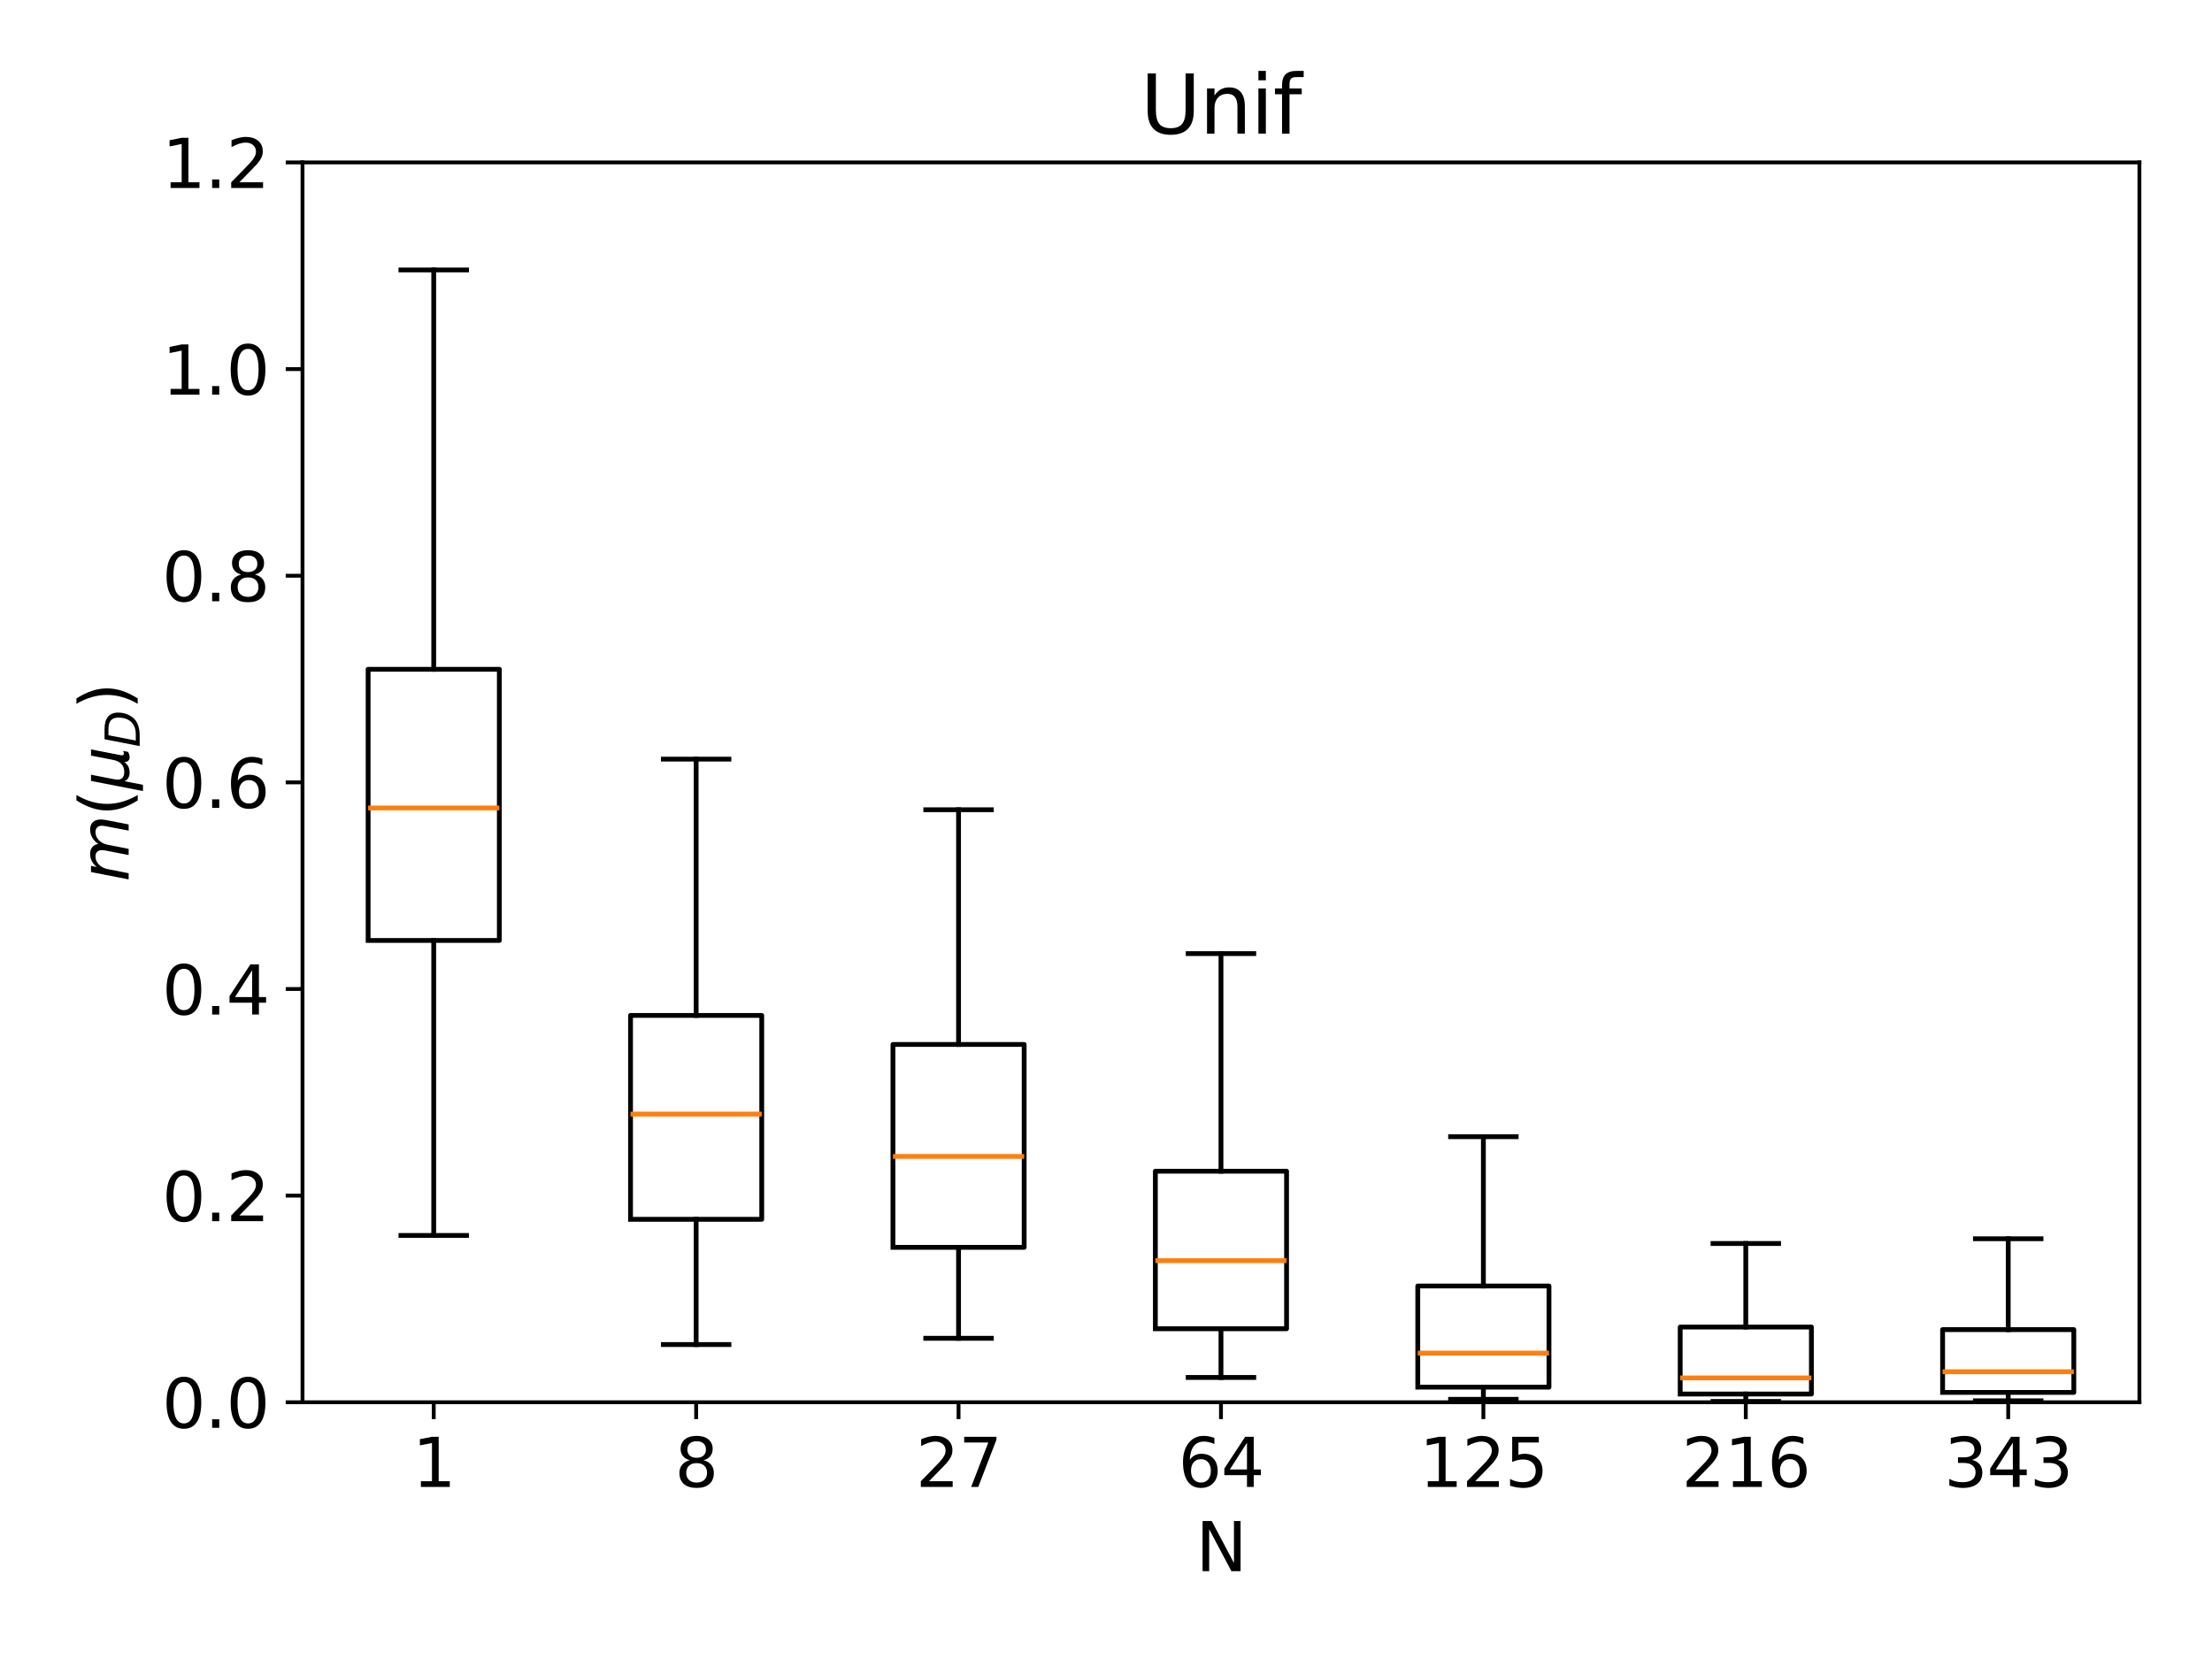<?xml version="1.0" encoding="utf-8" standalone="no"?>
<!DOCTYPE svg PUBLIC "-//W3C//DTD SVG 1.1//EN"
  "http://www.w3.org/Graphics/SVG/1.1/DTD/svg11.dtd">
<svg xmlns:xlink="http://www.w3.org/1999/xlink" width="460.8pt" height="345.6pt" viewBox="0 0 460.8 345.6" xmlns="http://www.w3.org/2000/svg" version="1.1">
 <defs>
  <style type="text/css">*{stroke-linejoin: round; stroke-linecap: butt}</style>
 </defs>
 <g id="figure_1">
  <g id="patch_1">
   <path d="M 0 345.6 
L 460.8 345.6 
L 460.8 0 
L 0 0 
z
" style="fill: #ffffff"/>
  </g>
  <g id="axes_1">
   <g id="patch_2">
    <path d="M 63.02 292.12 
L 445.68 292.12 
L 445.68 33.84 
L 63.02 33.84 
z
" style="fill: #ffffff"/>
   </g>
   <g id="matplotlib.axis_1">
    <g id="xtick_1">
     <g id="line2d_1">
      <defs>
       <path id="m6f64a01742" d="M 0 0 
L 0 3.5 
" style="stroke: #000000; stroke-width: 0.8"/>
      </defs>
      <g>
       <use xlink:href="#m6f64a01742" x="90.353" y="292.12" style="stroke: #000000; stroke-width: 0.8"/>
      </g>
     </g>
     <g id="text_1">
      <!-- 1 -->
      <g transform="translate(85.899 309.758) scale(0.14 -0.14)">
       <defs>
        <path id="DejaVuSans-31" d="M 794 531 
L 1825 531 
L 1825 4091 
L 703 3866 
L 703 4441 
L 1819 4666 
L 2450 4666 
L 2450 531 
L 3481 531 
L 3481 0 
L 794 0 
L 794 531 
z
" transform="scale(0.016)"/>
       </defs>
       <use xlink:href="#DejaVuSans-31"/>
      </g>
     </g>
    </g>
    <g id="xtick_2">
     <g id="line2d_2">
      <g>
       <use xlink:href="#m6f64a01742" x="145.019" y="292.12" style="stroke: #000000; stroke-width: 0.8"/>
      </g>
     </g>
     <g id="text_2">
      <!-- 8 -->
      <g transform="translate(140.565 309.758) scale(0.14 -0.14)">
       <defs>
        <path id="DejaVuSans-38" d="M 2034 2216 
Q 1584 2216 1326 1975 
Q 1069 1734 1069 1313 
Q 1069 891 1326 650 
Q 1584 409 2034 409 
Q 2484 409 2743 651 
Q 3003 894 3003 1313 
Q 3003 1734 2745 1975 
Q 2488 2216 2034 2216 
z
M 1403 2484 
Q 997 2584 770 2862 
Q 544 3141 544 3541 
Q 544 4100 942 4425 
Q 1341 4750 2034 4750 
Q 2731 4750 3128 4425 
Q 3525 4100 3525 3541 
Q 3525 3141 3298 2862 
Q 3072 2584 2669 2484 
Q 3125 2378 3379 2068 
Q 3634 1759 3634 1313 
Q 3634 634 3220 271 
Q 2806 -91 2034 -91 
Q 1263 -91 848 271 
Q 434 634 434 1313 
Q 434 1759 690 2068 
Q 947 2378 1403 2484 
z
M 1172 3481 
Q 1172 3119 1398 2916 
Q 1625 2713 2034 2713 
Q 2441 2713 2670 2916 
Q 2900 3119 2900 3481 
Q 2900 3844 2670 4047 
Q 2441 4250 2034 4250 
Q 1625 4250 1398 4047 
Q 1172 3844 1172 3481 
z
" transform="scale(0.016)"/>
       </defs>
       <use xlink:href="#DejaVuSans-38"/>
      </g>
     </g>
    </g>
    <g id="xtick_3">
     <g id="line2d_3">
      <g>
       <use xlink:href="#m6f64a01742" x="199.684" y="292.12" style="stroke: #000000; stroke-width: 0.8"/>
      </g>
     </g>
     <g id="text_3">
      <!-- 27 -->
      <g transform="translate(190.777 309.758) scale(0.14 -0.14)">
       <defs>
        <path id="DejaVuSans-32" d="M 1228 531 
L 3431 531 
L 3431 0 
L 469 0 
L 469 531 
Q 828 903 1448 1529 
Q 2069 2156 2228 2338 
Q 2531 2678 2651 2914 
Q 2772 3150 2772 3378 
Q 2772 3750 2511 3984 
Q 2250 4219 1831 4219 
Q 1534 4219 1204 4116 
Q 875 4013 500 3803 
L 500 4441 
Q 881 4594 1212 4672 
Q 1544 4750 1819 4750 
Q 2544 4750 2975 4387 
Q 3406 4025 3406 3419 
Q 3406 3131 3298 2873 
Q 3191 2616 2906 2266 
Q 2828 2175 2409 1742 
Q 1991 1309 1228 531 
z
" transform="scale(0.016)"/>
        <path id="DejaVuSans-37" d="M 525 4666 
L 3525 4666 
L 3525 4397 
L 1831 0 
L 1172 0 
L 2766 4134 
L 525 4134 
L 525 4666 
z
" transform="scale(0.016)"/>
       </defs>
       <use xlink:href="#DejaVuSans-32"/>
       <use xlink:href="#DejaVuSans-37" x="63.623"/>
      </g>
     </g>
    </g>
    <g id="xtick_4">
     <g id="line2d_4">
      <g>
       <use xlink:href="#m6f64a01742" x="254.35" y="292.12" style="stroke: #000000; stroke-width: 0.8"/>
      </g>
     </g>
     <g id="text_4">
      <!-- 64 -->
      <g transform="translate(245.442 309.758) scale(0.14 -0.14)">
       <defs>
        <path id="DejaVuSans-36" d="M 2113 2584 
Q 1688 2584 1439 2293 
Q 1191 2003 1191 1497 
Q 1191 994 1439 701 
Q 1688 409 2113 409 
Q 2538 409 2786 701 
Q 3034 994 3034 1497 
Q 3034 2003 2786 2293 
Q 2538 2584 2113 2584 
z
M 3366 4563 
L 3366 3988 
Q 3128 4100 2886 4159 
Q 2644 4219 2406 4219 
Q 1781 4219 1451 3797 
Q 1122 3375 1075 2522 
Q 1259 2794 1537 2939 
Q 1816 3084 2150 3084 
Q 2853 3084 3261 2657 
Q 3669 2231 3669 1497 
Q 3669 778 3244 343 
Q 2819 -91 2113 -91 
Q 1303 -91 875 529 
Q 447 1150 447 2328 
Q 447 3434 972 4092 
Q 1497 4750 2381 4750 
Q 2619 4750 2861 4703 
Q 3103 4656 3366 4563 
z
" transform="scale(0.016)"/>
        <path id="DejaVuSans-34" d="M 2419 4116 
L 825 1625 
L 2419 1625 
L 2419 4116 
z
M 2253 4666 
L 3047 4666 
L 3047 1625 
L 3713 1625 
L 3713 1100 
L 3047 1100 
L 3047 0 
L 2419 0 
L 2419 1100 
L 313 1100 
L 313 1709 
L 2253 4666 
z
" transform="scale(0.016)"/>
       </defs>
       <use xlink:href="#DejaVuSans-36"/>
       <use xlink:href="#DejaVuSans-34" x="63.623"/>
      </g>
     </g>
    </g>
    <g id="xtick_5">
     <g id="line2d_5">
      <g>
       <use xlink:href="#m6f64a01742" x="309.016" y="292.12" style="stroke: #000000; stroke-width: 0.8"/>
      </g>
     </g>
     <g id="text_5">
      <!-- 125 -->
      <g transform="translate(295.654 309.758) scale(0.14 -0.14)">
       <defs>
        <path id="DejaVuSans-35" d="M 691 4666 
L 3169 4666 
L 3169 4134 
L 1269 4134 
L 1269 2991 
Q 1406 3038 1543 3061 
Q 1681 3084 1819 3084 
Q 2600 3084 3056 2656 
Q 3513 2228 3513 1497 
Q 3513 744 3044 326 
Q 2575 -91 1722 -91 
Q 1428 -91 1123 -41 
Q 819 9 494 109 
L 494 744 
Q 775 591 1075 516 
Q 1375 441 1709 441 
Q 2250 441 2565 725 
Q 2881 1009 2881 1497 
Q 2881 1984 2565 2268 
Q 2250 2553 1709 2553 
Q 1456 2553 1204 2497 
Q 953 2441 691 2322 
L 691 4666 
z
" transform="scale(0.016)"/>
       </defs>
       <use xlink:href="#DejaVuSans-31"/>
       <use xlink:href="#DejaVuSans-32" x="63.623"/>
       <use xlink:href="#DejaVuSans-35" x="127.246"/>
      </g>
     </g>
    </g>
    <g id="xtick_6">
     <g id="line2d_6">
      <g>
       <use xlink:href="#m6f64a01742" x="363.681" y="292.12" style="stroke: #000000; stroke-width: 0.8"/>
      </g>
     </g>
     <g id="text_6">
      <!-- 216 -->
      <g transform="translate(350.32 309.758) scale(0.14 -0.14)">
       <use xlink:href="#DejaVuSans-32"/>
       <use xlink:href="#DejaVuSans-31" x="63.623"/>
       <use xlink:href="#DejaVuSans-36" x="127.246"/>
      </g>
     </g>
    </g>
    <g id="xtick_7">
     <g id="line2d_7">
      <g>
       <use xlink:href="#m6f64a01742" x="418.347" y="292.12" style="stroke: #000000; stroke-width: 0.8"/>
      </g>
     </g>
     <g id="text_7">
      <!-- 343 -->
      <g transform="translate(404.986 309.758) scale(0.14 -0.14)">
       <defs>
        <path id="DejaVuSans-33" d="M 2597 2516 
Q 3050 2419 3304 2112 
Q 3559 1806 3559 1356 
Q 3559 666 3084 287 
Q 2609 -91 1734 -91 
Q 1441 -91 1130 -33 
Q 819 25 488 141 
L 488 750 
Q 750 597 1062 519 
Q 1375 441 1716 441 
Q 2309 441 2620 675 
Q 2931 909 2931 1356 
Q 2931 1769 2642 2001 
Q 2353 2234 1838 2234 
L 1294 2234 
L 1294 2753 
L 1863 2753 
Q 2328 2753 2575 2939 
Q 2822 3125 2822 3475 
Q 2822 3834 2567 4026 
Q 2313 4219 1838 4219 
Q 1578 4219 1281 4162 
Q 984 4106 628 3988 
L 628 4550 
Q 988 4650 1302 4700 
Q 1616 4750 1894 4750 
Q 2613 4750 3031 4423 
Q 3450 4097 3450 3541 
Q 3450 3153 3228 2886 
Q 3006 2619 2597 2516 
z
" transform="scale(0.016)"/>
       </defs>
       <use xlink:href="#DejaVuSans-33"/>
       <use xlink:href="#DejaVuSans-34" x="63.623"/>
       <use xlink:href="#DejaVuSans-33" x="127.246"/>
      </g>
     </g>
    </g>
    <g id="text_8">
     <!-- N -->
     <g transform="translate(249.113 327.307) scale(0.14 -0.14)">
      <defs>
       <path id="DejaVuSans-4e" d="M 628 4666 
L 1478 4666 
L 3547 763 
L 3547 4666 
L 4159 4666 
L 4159 0 
L 3309 0 
L 1241 3903 
L 1241 0 
L 628 0 
L 628 4666 
z
" transform="scale(0.016)"/>
      </defs>
      <use xlink:href="#DejaVuSans-4e"/>
     </g>
    </g>
   </g>
   <g id="matplotlib.axis_2">
    <g id="ytick_1">
     <g id="line2d_8">
      <defs>
       <path id="mb86986e63e" d="M 0 0 
L -3.5 0 
" style="stroke: #000000; stroke-width: 0.8"/>
      </defs>
      <g>
       <use xlink:href="#mb86986e63e" x="63.02" y="292.12" style="stroke: #000000; stroke-width: 0.8"/>
      </g>
     </g>
     <g id="text_9">
      <!-- 0.0 -->
      <g transform="translate(33.756 297.439) scale(0.14 -0.14)">
       <defs>
        <path id="DejaVuSans-30" d="M 2034 4250 
Q 1547 4250 1301 3770 
Q 1056 3291 1056 2328 
Q 1056 1369 1301 889 
Q 1547 409 2034 409 
Q 2525 409 2770 889 
Q 3016 1369 3016 2328 
Q 3016 3291 2770 3770 
Q 2525 4250 2034 4250 
z
M 2034 4750 
Q 2819 4750 3233 4129 
Q 3647 3509 3647 2328 
Q 3647 1150 3233 529 
Q 2819 -91 2034 -91 
Q 1250 -91 836 529 
Q 422 1150 422 2328 
Q 422 3509 836 4129 
Q 1250 4750 2034 4750 
z
" transform="scale(0.016)"/>
        <path id="DejaVuSans-2e" d="M 684 794 
L 1344 794 
L 1344 0 
L 684 0 
L 684 794 
z
" transform="scale(0.016)"/>
       </defs>
       <use xlink:href="#DejaVuSans-30"/>
       <use xlink:href="#DejaVuSans-2e" x="63.623"/>
       <use xlink:href="#DejaVuSans-30" x="95.41"/>
      </g>
     </g>
    </g>
    <g id="ytick_2">
     <g id="line2d_9">
      <g>
       <use xlink:href="#mb86986e63e" x="63.02" y="249.073" style="stroke: #000000; stroke-width: 0.8"/>
      </g>
     </g>
     <g id="text_10">
      <!-- 0.2 -->
      <g transform="translate(33.756 254.392) scale(0.14 -0.14)">
       <use xlink:href="#DejaVuSans-30"/>
       <use xlink:href="#DejaVuSans-2e" x="63.623"/>
       <use xlink:href="#DejaVuSans-32" x="95.41"/>
      </g>
     </g>
    </g>
    <g id="ytick_3">
     <g id="line2d_10">
      <g>
       <use xlink:href="#mb86986e63e" x="63.02" y="206.027" style="stroke: #000000; stroke-width: 0.8"/>
      </g>
     </g>
     <g id="text_11">
      <!-- 0.4 -->
      <g transform="translate(33.756 211.346) scale(0.14 -0.14)">
       <use xlink:href="#DejaVuSans-30"/>
       <use xlink:href="#DejaVuSans-2e" x="63.623"/>
       <use xlink:href="#DejaVuSans-34" x="95.41"/>
      </g>
     </g>
    </g>
    <g id="ytick_4">
     <g id="line2d_11">
      <g>
       <use xlink:href="#mb86986e63e" x="63.02" y="162.98" style="stroke: #000000; stroke-width: 0.8"/>
      </g>
     </g>
     <g id="text_12">
      <!-- 0.6 -->
      <g transform="translate(33.756 168.299) scale(0.14 -0.14)">
       <use xlink:href="#DejaVuSans-30"/>
       <use xlink:href="#DejaVuSans-2e" x="63.623"/>
       <use xlink:href="#DejaVuSans-36" x="95.41"/>
      </g>
     </g>
    </g>
    <g id="ytick_5">
     <g id="line2d_12">
      <g>
       <use xlink:href="#mb86986e63e" x="63.02" y="119.933" style="stroke: #000000; stroke-width: 0.8"/>
      </g>
     </g>
     <g id="text_13">
      <!-- 0.8 -->
      <g transform="translate(33.756 125.252) scale(0.14 -0.14)">
       <use xlink:href="#DejaVuSans-30"/>
       <use xlink:href="#DejaVuSans-2e" x="63.623"/>
       <use xlink:href="#DejaVuSans-38" x="95.41"/>
      </g>
     </g>
    </g>
    <g id="ytick_6">
     <g id="line2d_13">
      <g>
       <use xlink:href="#mb86986e63e" x="63.02" y="76.887" style="stroke: #000000; stroke-width: 0.8"/>
      </g>
     </g>
     <g id="text_14">
      <!-- 1.0 -->
      <g transform="translate(33.756 82.206) scale(0.14 -0.14)">
       <use xlink:href="#DejaVuSans-31"/>
       <use xlink:href="#DejaVuSans-2e" x="63.623"/>
       <use xlink:href="#DejaVuSans-30" x="95.41"/>
      </g>
     </g>
    </g>
    <g id="ytick_7">
     <g id="line2d_14">
      <g>
       <use xlink:href="#mb86986e63e" x="63.02" y="33.84" style="stroke: #000000; stroke-width: 0.8"/>
      </g>
     </g>
     <g id="text_15">
      <!-- 1.2 -->
      <g transform="translate(33.756 39.159) scale(0.14 -0.14)">
       <use xlink:href="#DejaVuSans-31"/>
       <use xlink:href="#DejaVuSans-2e" x="63.623"/>
       <use xlink:href="#DejaVuSans-32" x="95.41"/>
      </g>
     </g>
    </g>
    <g id="text_16">
     <!-- $m(\mu_D)$ -->
     <g transform="translate(26.816 183.7) rotate(-90) scale(0.14 -0.14)">
      <defs>
       <path id="DejaVuSans-Oblique-6d" d="M 5747 2113 
L 5338 0 
L 4763 0 
L 5166 2094 
Q 5191 2228 5203 2325 
Q 5216 2422 5216 2491 
Q 5216 2772 5059 2928 
Q 4903 3084 4622 3084 
Q 4203 3084 3875 2770 
Q 3547 2456 3450 1953 
L 3066 0 
L 2491 0 
L 2900 2094 
Q 2925 2209 2937 2307 
Q 2950 2406 2950 2484 
Q 2950 2769 2794 2926 
Q 2638 3084 2363 3084 
Q 1938 3084 1609 2770 
Q 1281 2456 1184 1953 
L 800 0 
L 225 0 
L 909 3500 
L 1484 3500 
L 1375 2956 
Q 1609 3263 1923 3423 
Q 2238 3584 2597 3584 
Q 2978 3584 3223 3384 
Q 3469 3184 3519 2828 
Q 3781 3197 4126 3390 
Q 4472 3584 4856 3584 
Q 5306 3584 5551 3325 
Q 5797 3066 5797 2591 
Q 5797 2488 5784 2364 
Q 5772 2241 5747 2113 
z
" transform="scale(0.016)"/>
       <path id="DejaVuSans-28" d="M 1984 4856 
Q 1566 4138 1362 3434 
Q 1159 2731 1159 2009 
Q 1159 1288 1364 580 
Q 1569 -128 1984 -844 
L 1484 -844 
Q 1016 -109 783 600 
Q 550 1309 550 2009 
Q 550 2706 781 3412 
Q 1013 4119 1484 4856 
L 1984 4856 
z
" transform="scale(0.016)"/>
       <path id="DejaVuSans-Oblique-3bc" d="M -84 -1331 
L 856 3500 
L 1434 3500 
L 1009 1322 
Q 997 1256 987 1175 
Q 978 1094 978 1013 
Q 978 722 1161 565 
Q 1344 409 1684 409 
Q 2147 409 2431 671 
Q 2716 934 2816 1459 
L 3213 3500 
L 3788 3500 
L 3266 809 
Q 3253 750 3248 706 
Q 3244 663 3244 628 
Q 3244 531 3283 486 
Q 3322 441 3406 441 
Q 3438 441 3492 456 
Q 3547 472 3647 513 
L 3559 50 
Q 3422 -19 3297 -55 
Q 3172 -91 3053 -91 
Q 2847 -91 2730 40 
Q 2613 172 2613 403 
Q 2438 153 2195 31 
Q 1953 -91 1625 -91 
Q 1334 -91 1117 43 
Q 900 178 831 397 
L 494 -1331 
L -84 -1331 
z
" transform="scale(0.016)"/>
       <path id="DejaVuSans-Oblique-44" d="M 1081 4666 
L 2438 4666 
Q 3519 4666 4070 4208 
Q 4622 3750 4622 2847 
Q 4622 2250 4412 1698 
Q 4203 1147 3834 769 
Q 3463 381 2891 190 
Q 2319 0 1538 0 
L 172 0 
L 1081 4666 
z
M 1613 4147 
L 909 519 
L 1734 519 
Q 2794 519 3375 1128 
Q 3956 1738 3956 2847 
Q 3956 3519 3581 3833 
Q 3206 4147 2406 4147 
L 1613 4147 
z
" transform="scale(0.016)"/>
       <path id="DejaVuSans-29" d="M 513 4856 
L 1013 4856 
Q 1481 4119 1714 3412 
Q 1947 2706 1947 2009 
Q 1947 1309 1714 600 
Q 1481 -109 1013 -844 
L 513 -844 
Q 928 -128 1133 580 
Q 1338 1288 1338 2009 
Q 1338 2731 1133 3434 
Q 928 4138 513 4856 
z
" transform="scale(0.016)"/>
      </defs>
      <use xlink:href="#DejaVuSans-Oblique-6d" transform="translate(0 0.125)"/>
      <use xlink:href="#DejaVuSans-28" transform="translate(97.412 0.125)"/>
      <use xlink:href="#DejaVuSans-Oblique-3bc" transform="translate(136.426 0.125)"/>
      <use xlink:href="#DejaVuSans-Oblique-44" transform="translate(200.049 -16.281) scale(0.7)"/>
      <use xlink:href="#DejaVuSans-29" transform="translate(256.685 0.125)"/>
     </g>
    </g>
   </g>
   <g id="line2d_15">
    <path d="M 76.686 195.911 
L 104.019 195.911 
L 104.019 139.424 
L 76.686 139.424 
L 76.686 195.911 
" clip-path="url(#paa2646c38d)" style="fill: none; stroke: #000000; stroke-linecap: square"/>
   </g>
   <g id="line2d_16">
    <path d="M 90.353 195.911 
L 90.353 257.365 
" clip-path="url(#paa2646c38d)" style="fill: none; stroke: #000000; stroke-linecap: square"/>
   </g>
   <g id="line2d_17">
    <path d="M 90.353 139.424 
L 90.353 56.236 
" clip-path="url(#paa2646c38d)" style="fill: none; stroke: #000000; stroke-linecap: square"/>
   </g>
   <g id="line2d_18">
    <path d="M 83.52 257.365 
L 97.186 257.365 
" clip-path="url(#paa2646c38d)" style="fill: none; stroke: #000000; stroke-linecap: square"/>
   </g>
   <g id="line2d_19">
    <path d="M 83.52 56.236 
L 97.186 56.236 
" clip-path="url(#paa2646c38d)" style="fill: none; stroke: #000000; stroke-linecap: square"/>
   </g>
   <g id="line2d_20">
    <path d="M 131.352 254.005 
L 158.685 254.005 
L 158.685 211.535 
L 131.352 211.535 
L 131.352 254.005 
" clip-path="url(#paa2646c38d)" style="fill: none; stroke: #000000; stroke-linecap: square"/>
   </g>
   <g id="line2d_21">
    <path d="M 145.019 254.005 
L 145.019 280.094 
" clip-path="url(#paa2646c38d)" style="fill: none; stroke: #000000; stroke-linecap: square"/>
   </g>
   <g id="line2d_22">
    <path d="M 145.019 211.535 
L 145.019 158.138 
" clip-path="url(#paa2646c38d)" style="fill: none; stroke: #000000; stroke-linecap: square"/>
   </g>
   <g id="line2d_23">
    <path d="M 138.185 280.094 
L 151.852 280.094 
" clip-path="url(#paa2646c38d)" style="fill: none; stroke: #000000; stroke-linecap: square"/>
   </g>
   <g id="line2d_24">
    <path d="M 138.185 158.138 
L 151.852 158.138 
" clip-path="url(#paa2646c38d)" style="fill: none; stroke: #000000; stroke-linecap: square"/>
   </g>
   <g id="line2d_25">
    <path d="M 186.018 259.841 
L 213.351 259.841 
L 213.351 217.581 
L 186.018 217.581 
L 186.018 259.841 
" clip-path="url(#paa2646c38d)" style="fill: none; stroke: #000000; stroke-linecap: square"/>
   </g>
   <g id="line2d_26">
    <path d="M 199.684 259.841 
L 199.684 278.791 
" clip-path="url(#paa2646c38d)" style="fill: none; stroke: #000000; stroke-linecap: square"/>
   </g>
   <g id="line2d_27">
    <path d="M 199.684 217.581 
L 199.684 168.682 
" clip-path="url(#paa2646c38d)" style="fill: none; stroke: #000000; stroke-linecap: square"/>
   </g>
   <g id="line2d_28">
    <path d="M 192.851 278.791 
L 206.518 278.791 
" clip-path="url(#paa2646c38d)" style="fill: none; stroke: #000000; stroke-linecap: square"/>
   </g>
   <g id="line2d_29">
    <path d="M 192.851 168.682 
L 206.518 168.682 
" clip-path="url(#paa2646c38d)" style="fill: none; stroke: #000000; stroke-linecap: square"/>
   </g>
   <g id="line2d_30">
    <path d="M 240.684 276.801 
L 268.016 276.801 
L 268.016 243.986 
L 240.684 243.986 
L 240.684 276.801 
" clip-path="url(#paa2646c38d)" style="fill: none; stroke: #000000; stroke-linecap: square"/>
   </g>
   <g id="line2d_31">
    <path d="M 254.35 276.801 
L 254.35 286.949 
" clip-path="url(#paa2646c38d)" style="fill: none; stroke: #000000; stroke-linecap: square"/>
   </g>
   <g id="line2d_32">
    <path d="M 254.35 243.986 
L 254.35 198.651 
" clip-path="url(#paa2646c38d)" style="fill: none; stroke: #000000; stroke-linecap: square"/>
   </g>
   <g id="line2d_33">
    <path d="M 247.517 286.949 
L 261.183 286.949 
" clip-path="url(#paa2646c38d)" style="fill: none; stroke: #000000; stroke-linecap: square"/>
   </g>
   <g id="line2d_34">
    <path d="M 247.517 198.651 
L 261.183 198.651 
" clip-path="url(#paa2646c38d)" style="fill: none; stroke: #000000; stroke-linecap: square"/>
   </g>
   <g id="line2d_35">
    <path d="M 295.349 288.966 
L 322.682 288.966 
L 322.682 267.9 
L 295.349 267.9 
L 295.349 288.966 
" clip-path="url(#paa2646c38d)" style="fill: none; stroke: #000000; stroke-linecap: square"/>
   </g>
   <g id="line2d_36">
    <path d="M 309.016 288.966 
L 309.016 291.499 
" clip-path="url(#paa2646c38d)" style="fill: none; stroke: #000000; stroke-linecap: square"/>
   </g>
   <g id="line2d_37">
    <path d="M 309.016 267.9 
L 309.016 236.797 
" clip-path="url(#paa2646c38d)" style="fill: none; stroke: #000000; stroke-linecap: square"/>
   </g>
   <g id="line2d_38">
    <path d="M 302.183 291.499 
L 315.849 291.499 
" clip-path="url(#paa2646c38d)" style="fill: none; stroke: #000000; stroke-linecap: square"/>
   </g>
   <g id="line2d_39">
    <path d="M 302.183 236.797 
L 315.849 236.797 
" clip-path="url(#paa2646c38d)" style="fill: none; stroke: #000000; stroke-linecap: square"/>
   </g>
   <g id="line2d_40">
    <path d="M 350.015 290.403 
L 377.348 290.403 
L 377.348 276.446 
L 350.015 276.446 
L 350.015 290.403 
" clip-path="url(#paa2646c38d)" style="fill: none; stroke: #000000; stroke-linecap: square"/>
   </g>
   <g id="line2d_41">
    <path d="M 363.681 290.403 
L 363.681 291.945 
" clip-path="url(#paa2646c38d)" style="fill: none; stroke: #000000; stroke-linecap: square"/>
   </g>
   <g id="line2d_42">
    <path d="M 363.681 276.446 
L 363.681 259.044 
" clip-path="url(#paa2646c38d)" style="fill: none; stroke: #000000; stroke-linecap: square"/>
   </g>
   <g id="line2d_43">
    <path d="M 356.848 291.945 
L 370.515 291.945 
" clip-path="url(#paa2646c38d)" style="fill: none; stroke: #000000; stroke-linecap: square"/>
   </g>
   <g id="line2d_44">
    <path d="M 356.848 259.044 
L 370.515 259.044 
" clip-path="url(#paa2646c38d)" style="fill: none; stroke: #000000; stroke-linecap: square"/>
   </g>
   <g id="line2d_45">
    <path d="M 404.681 290.067 
L 432.014 290.067 
L 432.014 276.985 
L 404.681 276.985 
L 404.681 290.067 
" clip-path="url(#paa2646c38d)" style="fill: none; stroke: #000000; stroke-linecap: square"/>
   </g>
   <g id="line2d_46">
    <path d="M 418.347 290.067 
L 418.347 291.809 
" clip-path="url(#paa2646c38d)" style="fill: none; stroke: #000000; stroke-linecap: square"/>
   </g>
   <g id="line2d_47">
    <path d="M 418.347 276.985 
L 418.347 258.056 
" clip-path="url(#paa2646c38d)" style="fill: none; stroke: #000000; stroke-linecap: square"/>
   </g>
   <g id="line2d_48">
    <path d="M 411.514 291.809 
L 425.18 291.809 
" clip-path="url(#paa2646c38d)" style="fill: none; stroke: #000000; stroke-linecap: square"/>
   </g>
   <g id="line2d_49">
    <path d="M 411.514 258.056 
L 425.18 258.056 
" clip-path="url(#paa2646c38d)" style="fill: none; stroke: #000000; stroke-linecap: square"/>
   </g>
   <g id="line2d_50">
    <path d="M 76.686 168.311 
L 104.019 168.311 
" clip-path="url(#paa2646c38d)" style="fill: none; stroke: #ff7f0e"/>
   </g>
   <g id="line2d_51">
    <path d="M 131.352 232.082 
L 158.685 232.082 
" clip-path="url(#paa2646c38d)" style="fill: none; stroke: #ff7f0e"/>
   </g>
   <g id="line2d_52">
    <path d="M 186.018 240.902 
L 213.351 240.902 
" clip-path="url(#paa2646c38d)" style="fill: none; stroke: #ff7f0e"/>
   </g>
   <g id="line2d_53">
    <path d="M 240.684 262.609 
L 268.016 262.609 
" clip-path="url(#paa2646c38d)" style="fill: none; stroke: #ff7f0e"/>
   </g>
   <g id="line2d_54">
    <path d="M 295.349 281.876 
L 322.682 281.876 
" clip-path="url(#paa2646c38d)" style="fill: none; stroke: #ff7f0e"/>
   </g>
   <g id="line2d_55">
    <path d="M 350.015 287.039 
L 377.348 287.039 
" clip-path="url(#paa2646c38d)" style="fill: none; stroke: #ff7f0e"/>
   </g>
   <g id="line2d_56">
    <path d="M 404.681 285.757 
L 432.014 285.757 
" clip-path="url(#paa2646c38d)" style="fill: none; stroke: #ff7f0e"/>
   </g>
   <g id="patch_3">
    <path d="M 63.02 292.12 
L 63.02 33.84 
" style="fill: none; stroke: #000000; stroke-width: 0.8; stroke-linejoin: miter; stroke-linecap: square"/>
   </g>
   <g id="patch_4">
    <path d="M 445.68 292.12 
L 445.68 33.84 
" style="fill: none; stroke: #000000; stroke-width: 0.8; stroke-linejoin: miter; stroke-linecap: square"/>
   </g>
   <g id="patch_5">
    <path d="M 63.02 292.12 
L 445.68 292.12 
" style="fill: none; stroke: #000000; stroke-width: 0.8; stroke-linejoin: miter; stroke-linecap: square"/>
   </g>
   <g id="patch_6">
    <path d="M 63.02 33.84 
L 445.68 33.84 
" style="fill: none; stroke: #000000; stroke-width: 0.8; stroke-linejoin: miter; stroke-linecap: square"/>
   </g>
   <g id="text_17">
    <!-- Unif -->
    <g transform="translate(237.588 27.84) scale(0.168 -0.168)">
     <defs>
      <path id="DejaVuSans-55" d="M 556 4666 
L 1191 4666 
L 1191 1831 
Q 1191 1081 1462 751 
Q 1734 422 2344 422 
Q 2950 422 3222 751 
Q 3494 1081 3494 1831 
L 3494 4666 
L 4128 4666 
L 4128 1753 
Q 4128 841 3676 375 
Q 3225 -91 2344 -91 
Q 1459 -91 1007 375 
Q 556 841 556 1753 
L 556 4666 
z
" transform="scale(0.016)"/>
      <path id="DejaVuSans-6e" d="M 3513 2113 
L 3513 0 
L 2938 0 
L 2938 2094 
Q 2938 2591 2744 2837 
Q 2550 3084 2163 3084 
Q 1697 3084 1428 2787 
Q 1159 2491 1159 1978 
L 1159 0 
L 581 0 
L 581 3500 
L 1159 3500 
L 1159 2956 
Q 1366 3272 1645 3428 
Q 1925 3584 2291 3584 
Q 2894 3584 3203 3211 
Q 3513 2838 3513 2113 
z
" transform="scale(0.016)"/>
      <path id="DejaVuSans-69" d="M 603 3500 
L 1178 3500 
L 1178 0 
L 603 0 
L 603 3500 
z
M 603 4863 
L 1178 4863 
L 1178 4134 
L 603 4134 
L 603 4863 
z
" transform="scale(0.016)"/>
      <path id="DejaVuSans-66" d="M 2375 4863 
L 2375 4384 
L 1825 4384 
Q 1516 4384 1395 4259 
Q 1275 4134 1275 3809 
L 1275 3500 
L 2222 3500 
L 2222 3053 
L 1275 3053 
L 1275 0 
L 697 0 
L 697 3053 
L 147 3053 
L 147 3500 
L 697 3500 
L 697 3744 
Q 697 4328 969 4595 
Q 1241 4863 1831 4863 
L 2375 4863 
z
" transform="scale(0.016)"/>
     </defs>
     <use xlink:href="#DejaVuSans-55"/>
     <use xlink:href="#DejaVuSans-6e" x="73.193"/>
     <use xlink:href="#DejaVuSans-69" x="136.572"/>
     <use xlink:href="#DejaVuSans-66" x="164.355"/>
    </g>
   </g>
  </g>
 </g>
 <defs>
  <clipPath id="paa2646c38d">
   <rect x="63.02" y="33.84" width="382.66" height="258.28"/>
  </clipPath>
 </defs>
</svg>
